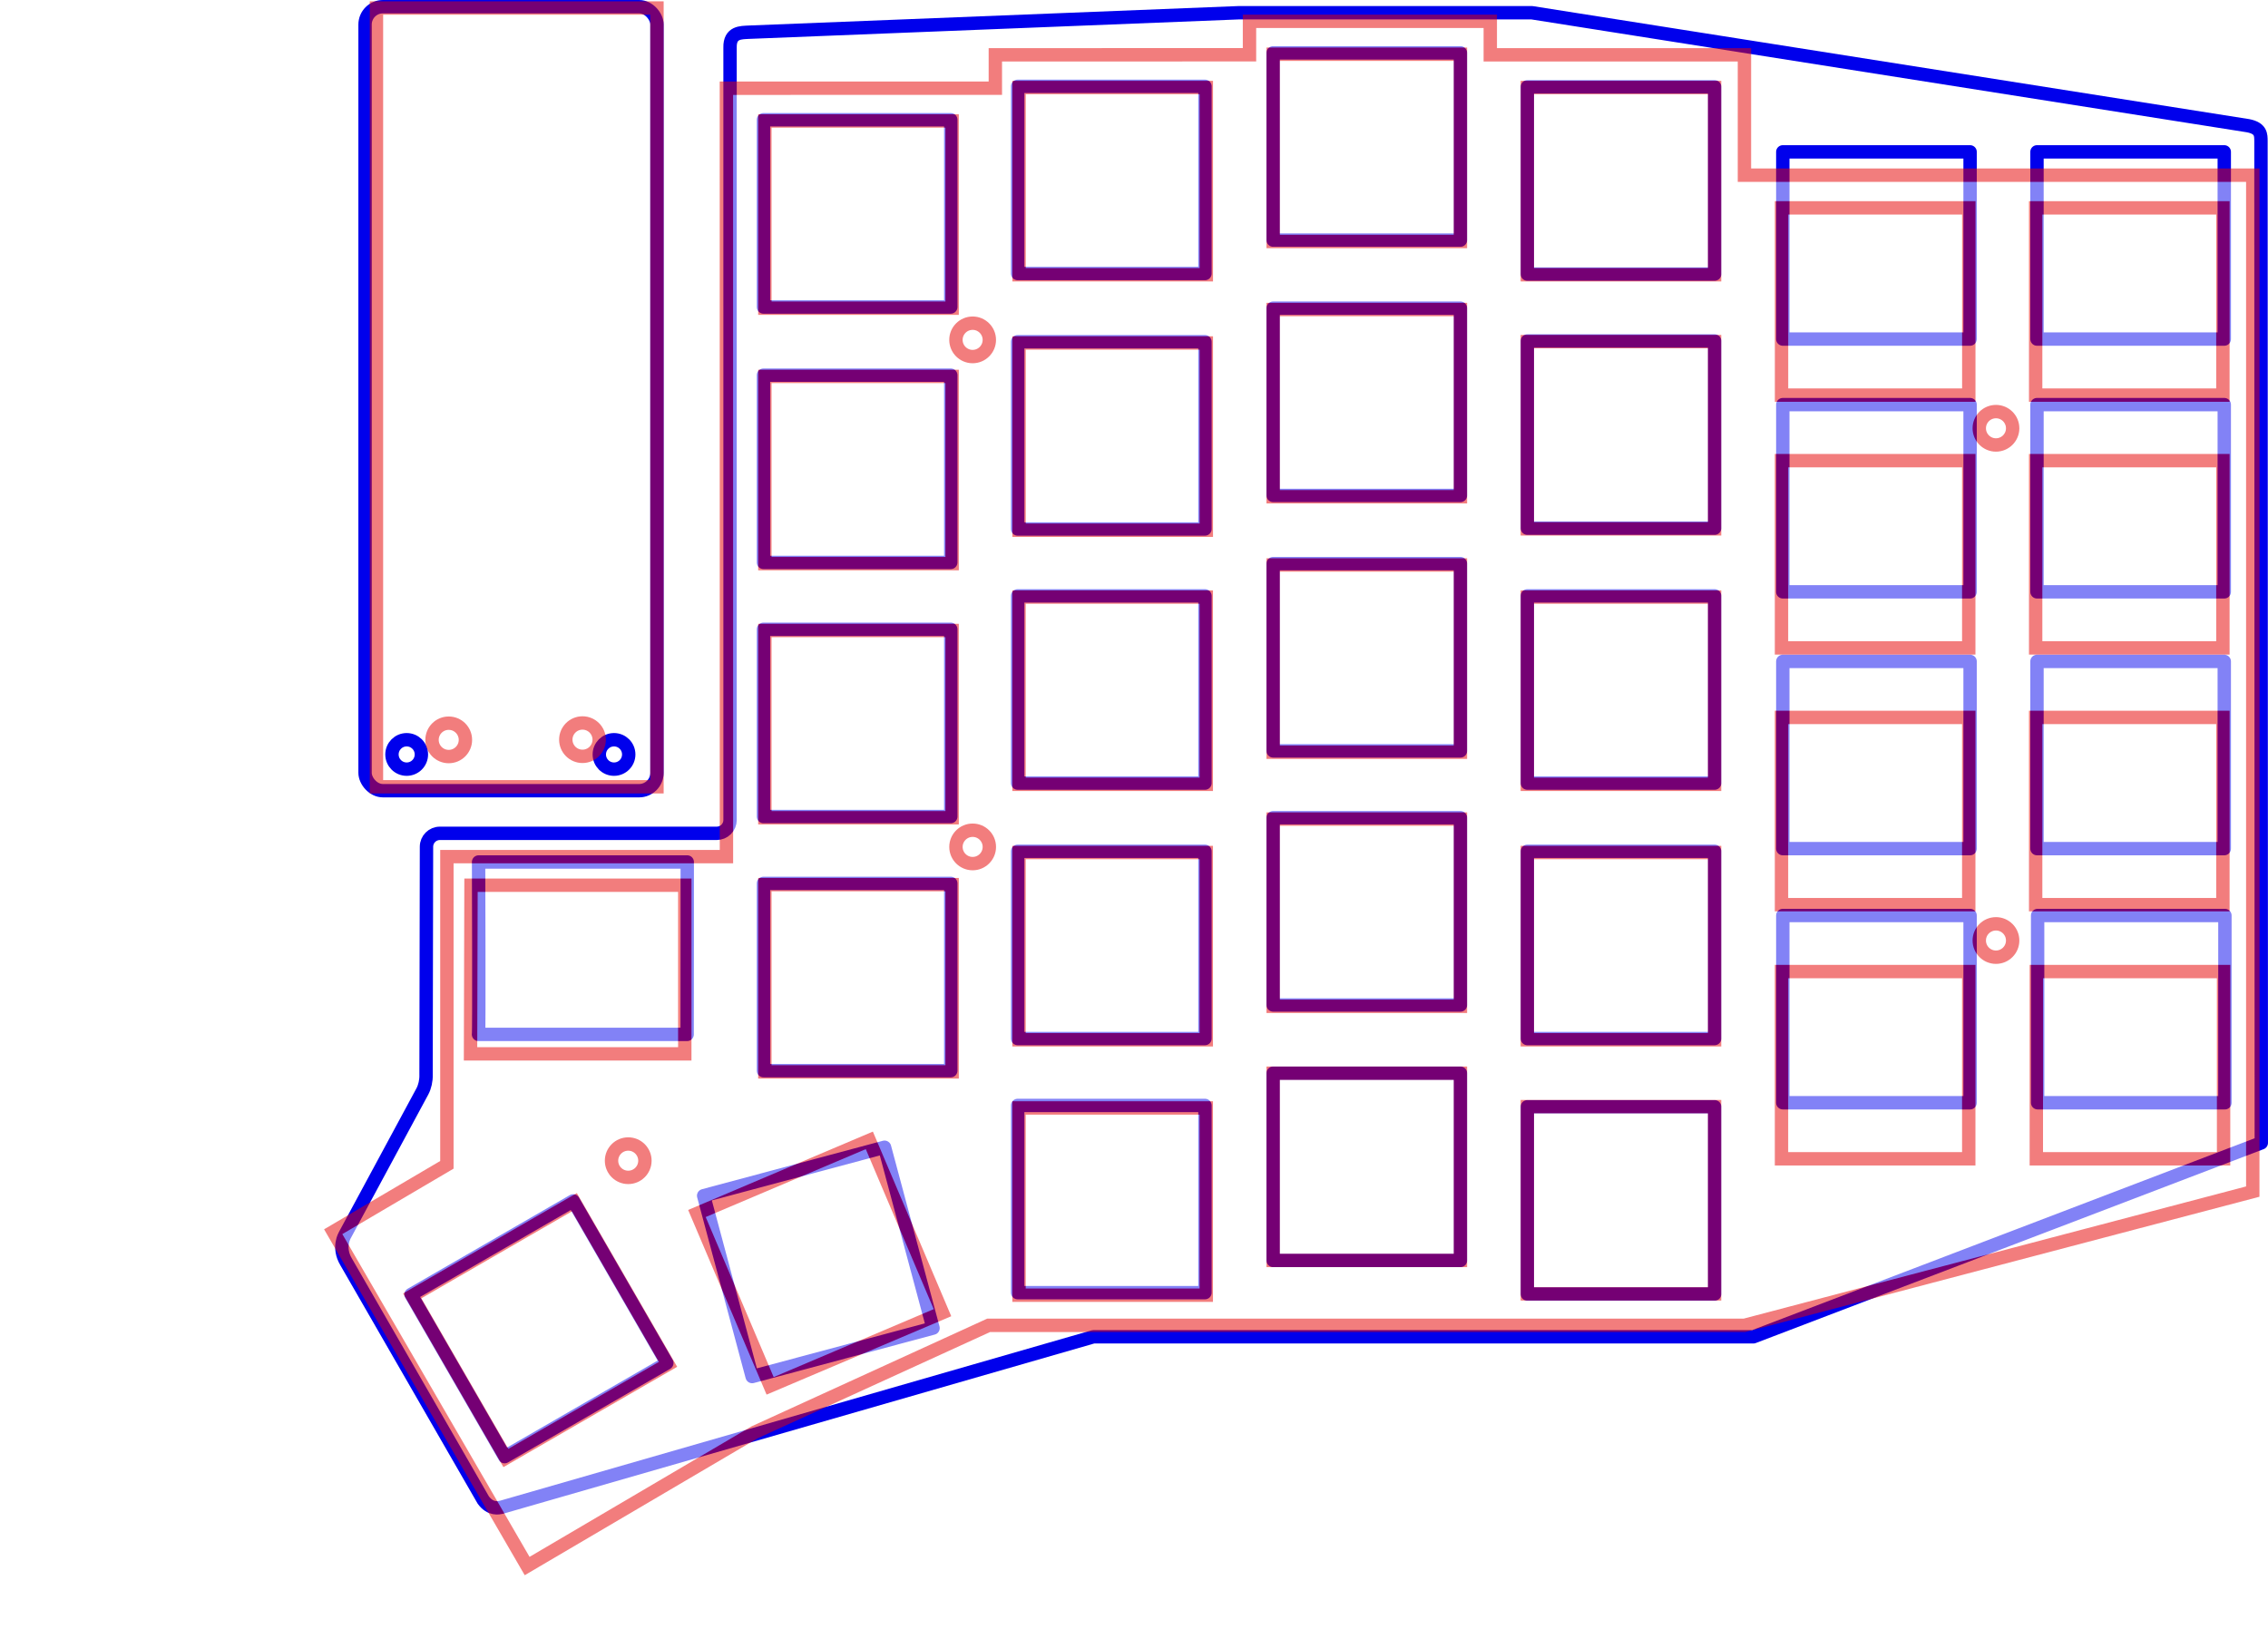<?xml version="1.0" encoding="UTF-8" standalone="no"?>
<svg
   xmlns:dc="http://purl.org/dc/elements/1.1/"
   xmlns:cc="http://creativecommons.org/ns#"
   xmlns:rdf="http://www.w3.org/1999/02/22-rdf-syntax-ns#"
   xmlns:svg="http://www.w3.org/2000/svg"
   xmlns="http://www.w3.org/2000/svg"
   xmlns:sodipodi="http://sodipodi.sourceforge.net/DTD/sodipodi-0.dtd"
   xmlns:inkscape="http://www.inkscape.org/namespaces/inkscape"
   version="1.1"
   width="16.955cm"
   height="12.18cm"
   viewBox="0 0 66750.187 47951.779"
   id="svg414"
   sodipodi:docname="Sofle_RGB_v2_comparison.svg"
   inkscape:version="1.0.2 (e86c870879, 2021-01-15)">
  <sodipodi:namedview
     id="namedview278"
     pagecolor="#ffffff"
     bordercolor="#666666"
     borderopacity="1.0"
     inkscape:pageshadow="2"
     inkscape:pageopacity="0.0"
     inkscape:pagecheckerboard="0"
     inkscape:document-units="cm"
     showgrid="false"
     inkscape:zoom="0.885825"
     inkscape:cx="260.13689"
     inkscape:cy="193.69123"
     inkscape:window-width="1920"
     inkscape:window-height="1019"
     inkscape:window-x="0"
     inkscape:window-y="27"
     inkscape:window-maximized="1"
     inkscape:current-layer="g1949"
     inkscape:document-rotation="0"
     fit-margin-top="0"
     fit-margin-left="0"
     fit-margin-right="0"
     fit-margin-bottom="0" />
  <defs
     id="defs418">
    <filter
       style="color-interpolation-filters:sRGB"
       id="filter19445-3"
       x="-0.001"
       y="-0.001"
       width="1.002"
       height="1.003">
      <feBlend
         mode="darken"
         in2="BackgroundImage"
         id="feBlend19447-5" />
    </filter>
    <filter
       inkscape:collect="always"
       style="color-interpolation-filters:sRGB"
       id="filter1951"
       x="-1.0320319e-06"
       width="1"
       y="-1.4332718e-06"
       height="1">
      <feGaussianBlur
         inkscape:collect="always"
         stdDeviation="0.028"
         id="feGaussianBlur1953" />
    </filter>
  </defs>
  <title
     id="title2">SVG Picture created as SofleKeyboardTopPlate-brd.svg date 2021/06/29 14:41:24 </title>
  <desc
     id="desc4">Picture generated by PCBNEW </desc>
  <g
     style="fill:#000000;fill-opacity:1;stroke:#000000;stroke-linecap:round;stroke-linejoin:round;stroke-opacity:1"
     id="g6"
     transform="translate(9098.419,-51503.36)" />
  <g
     style="fill:#000000;fill-opacity:1;stroke:#000000;stroke-width:39.37;stroke-linecap:round;stroke-linejoin:round;stroke-opacity:1"
     id="g70"
     transform="translate(9098.419,-51503.36)" />
  <g
     style="fill:#000000;fill-opacity:1;stroke:#000000;stroke-width:59.055;stroke-linecap:round;stroke-linejoin:round;stroke-opacity:1"
     id="g72"
     transform="translate(9098.419,-51503.36)" />
  <g
     id="g9819"
     style="stroke:#0000ec;stroke-width:393.701;stroke-miterlimit:4;stroke-dasharray:none;stroke-opacity:0.998"
     transform="translate(9061.339,-48811.472)"
     inkscape:export-xdpi="300"
     inkscape:export-ydpi="300">
    <circle
       style="fill:none;fill-rule:evenodd;stroke:#0000ec;stroke-width:393.701;stroke-miterlimit:4;stroke-dasharray:none;stroke-opacity:0.998"
       id="path10-6"
       cx="2907.563"
       cy="71020.5"
       r="433.071" />
    <circle
       style="fill:none;fill-rule:evenodd;stroke:#0000ec;stroke-width:393.701;stroke-miterlimit:4;stroke-dasharray:none;stroke-opacity:0.998"
       id="path10-7"
       cx="9009.926"
       cy="71020.5"
       r="433.071" />
    <g
       id="g8967"
       style="stroke:#0000ec;stroke-width:393.701;stroke-miterlimit:4;stroke-dasharray:none;stroke-opacity:0.998">
      <rect
         style="fill:none;fill-rule:evenodd;stroke:#0000ec;stroke-width:393.701;stroke-miterlimit:4;stroke-dasharray:none;stroke-opacity:0.998"
         id="rect29"
         width="8591.27"
         height="23079.457"
         x="1682.797"
         y="49008.332"
         ry="526.121" />
    </g>
  </g>
  <g
     id="g23137"
     transform="translate(9098.419,-51503.36)" />
  <g
     id="g21567"
     style="stroke:#0000ec;stroke-width:393.701;stroke-miterlimit:4;stroke-dasharray:none;stroke-opacity:0.998"
     transform="translate(9098.419,-51503.36)"
     inkscape:export-xdpi="300"
     inkscape:export-ydpi="300">
    <g
       id="g5155"
       transform="translate(225.817,1486.346)"
       style="stroke:#0000ec;stroke-width:393.701;stroke-miterlimit:4;stroke-dasharray:none;stroke-opacity:0.998">
      <g
         style="fill:#000000;fill-opacity:0.02;stroke:#0000ec;stroke-width:393.701;stroke-linecap:round;stroke-linejoin:round;stroke-miterlimit:4;stroke-dasharray:none;stroke-opacity:0.998"
         id="g412"
         transform="translate(765.098,50373.244)">
        <g
           id="g396"
           style="fill:#000000;fill-opacity:0.02;stroke:#0000ec;stroke-width:393.701;stroke-miterlimit:4;stroke-dasharray:none;stroke-opacity:0.998" />
        <g
           id="g398"
           style="fill:#000000;fill-opacity:0.02;stroke:#0000ec;stroke-width:393.701;stroke-miterlimit:4;stroke-dasharray:none;stroke-opacity:0.998" />
        <g
           id="g400"
           style="fill:#000000;fill-opacity:0.02;stroke:#0000ec;stroke-width:393.701;stroke-miterlimit:4;stroke-dasharray:none;stroke-opacity:0.998" />
        <g
           id="g402"
           style="fill:#000000;fill-opacity:0.02;stroke:#0000ec;stroke-width:393.701;stroke-miterlimit:4;stroke-dasharray:none;stroke-opacity:0.998" />
        <g
           id="g404"
           style="fill:#000000;fill-opacity:0.02;stroke:#0000ec;stroke-width:393.701;stroke-miterlimit:4;stroke-dasharray:none;stroke-opacity:0.998" />
        <g
           id="g406"
           style="fill:#000000;fill-opacity:0.02;stroke:#0000ec;stroke-width:393.701;stroke-miterlimit:4;stroke-dasharray:none;stroke-opacity:0.998" />
        <g
           id="g408"
           style="fill:#000000;fill-opacity:0.02;stroke:#0000ec;stroke-width:393.701;stroke-miterlimit:4;stroke-dasharray:none;stroke-opacity:0.998" />
        <g
           id="g410"
           style="fill:#000000;fill-opacity:0.02;stroke:#0000ec;stroke-width:393.701;stroke-miterlimit:4;stroke-dasharray:none;stroke-opacity:0.998" />
      </g>
      <g
         id="g4749"
         style="stroke:#0000ec;stroke-width:393.701;stroke-miterlimit:4;stroke-dasharray:none;stroke-opacity:0.998">
        <g
           id="g4606"
           style="stroke:#0000ec;stroke-width:393.701;stroke-miterlimit:4;stroke-dasharray:none;stroke-opacity:0.998">
          <g
             id="g7211"
             style="fill:#ffffff;fill-opacity:0.02;stroke:#0000ec;stroke-width:393.701;stroke-miterlimit:4;stroke-dasharray:none;stroke-opacity:0.998">
            <path
               d="m 28146.098,66609.244 h 5512 v 5512 h -5512 z"
               id="path242"
               style="fill:#ffffff;fill-opacity:0.02;stroke:#0000ec;stroke-width:393.701;stroke-linecap:round;stroke-linejoin:round;stroke-miterlimit:4;stroke-dasharray:none;stroke-opacity:0.998"
               sodipodi:nodetypes="ccccc" />
            <path
               d="m 28146.098,64601.244 v -5512 h 5512 v 5512 z"
               id="path248"
               style="fill:#ffffff;fill-opacity:0.02;stroke:#0000ec;stroke-width:393.701;stroke-linecap:round;stroke-linejoin:round;stroke-miterlimit:4;stroke-dasharray:none;stroke-opacity:0.998"
               sodipodi:nodetypes="ccccc" />
            <path
               d="m 26139.098,73069.244 h -5512 v -5511 h 5512 z"
               id="path276"
               style="fill:#ffffff;fill-opacity:0.02;stroke:#0000ec;stroke-width:393.701;stroke-linecap:round;stroke-linejoin:round;stroke-miterlimit:4;stroke-dasharray:none;stroke-opacity:0.998"
               sodipodi:nodetypes="ccccc" />
            <path
               d="m 26139.098,60077.244 v 5512 h -5512 v -5512 z"
               id="path286"
               style="fill:#ffffff;fill-opacity:0.02;stroke:#0000ec;stroke-width:393.701;stroke-linecap:round;stroke-linejoin:round;stroke-miterlimit:4;stroke-dasharray:none;stroke-opacity:0.998"
               sodipodi:nodetypes="ccccc" />
            <g
               id="g7178"
               style="fill:#ffffff;fill-opacity:0.02;stroke:#0000ec;stroke-width:393.701;stroke-miterlimit:4;stroke-dasharray:none;stroke-opacity:0.998">
              <path
                 d="m 35627.098,80589.244 v -5512 h 5512 v 5512 z"
                 id="path80"
                 style="fill:#ffffff;fill-opacity:0.02;stroke:#0000ec;stroke-width:393.701;stroke-linecap:round;stroke-linejoin:round;stroke-miterlimit:4;stroke-dasharray:none;stroke-opacity:0.998"
                 sodipodi:nodetypes="ccccc" />
              <path
                 d="m 43146.098,76967.244 h 5512 v 5512 h -5512 z"
                 id="path88"
                 style="fill:#ffffff;fill-opacity:0.02;stroke:#0000ec;stroke-width:393.701;stroke-linecap:round;stroke-linejoin:round;stroke-miterlimit:4;stroke-dasharray:none;stroke-opacity:0.998"
                 sodipodi:nodetypes="ccccc" />
              <path
                 d="m 10902.098,77754.244 v -2362 H 4761.099 c 0,0 18.114,5170.996 -2.673,5074.768 h 6141 z"
                 id="path106"
                 style="fill:#ffffff;fill-opacity:0.02;stroke:#0000ec;stroke-width:393.701;stroke-linecap:round;stroke-linejoin:round;stroke-miterlimit:4;stroke-dasharray:none;stroke-opacity:0.998"
                 sodipodi:nodetypes="cccccc" />
              <path
                 d="m 5527.099,92897.244 -2755,-4773 4773,-2756 2755.999,4773 z"
                 id="path122"
                 style="fill:#ffffff;fill-opacity:0.02;stroke:#0000ec;stroke-width:393.701;stroke-linecap:round;stroke-linejoin:round;stroke-miterlimit:4;stroke-dasharray:none;stroke-opacity:0.998"
                 sodipodi:nodetypes="ccccc" />
              <path
                 d="m 18136.098,89113.244 -5324,1426 -1427,-5324 5324,-1426 z"
                 id="path130"
                 style="fill:#ffffff;fill-opacity:0.02;stroke:#0000ec;stroke-width:393.701;stroke-linecap:round;stroke-linejoin:round;stroke-miterlimit:4;stroke-dasharray:none;stroke-opacity:0.998"
                 sodipodi:nodetypes="ccccc" />
              <path
                 d="m 50627.098,54487.244 h 5512 v 5511 h -5512 z"
                 id="path138"
                 style="fill:#ffffff;fill-opacity:0.02;stroke:#0000ec;stroke-width:393.701;stroke-linecap:round;stroke-linejoin:round;stroke-miterlimit:4;stroke-dasharray:none;stroke-opacity:0.998"
                 sodipodi:nodetypes="ccccc" />
              <path
                 d="m 56139.098,61928.244 v 5511 h -5512 v -5511 z"
                 id="path142"
                 style="fill:#ffffff;fill-opacity:0.02;stroke:#0000ec;stroke-width:393.701;stroke-linecap:round;stroke-linejoin:round;stroke-miterlimit:4;stroke-dasharray:none;stroke-opacity:0.998"
                 sodipodi:nodetypes="ccccc" />
              <path
                 d="m 50627.098,74998.244 v -5511 h 5512 v 5511 z"
                 id="path152"
                 style="fill:#ffffff;fill-opacity:0.02;stroke:#0000ec;stroke-width:393.701;stroke-linecap:round;stroke-linejoin:round;stroke-miterlimit:4;stroke-dasharray:none;stroke-opacity:0.998"
                 sodipodi:nodetypes="ccccc" />
              <path
                 d="m 56158.098,82479.244 h -5512 v -5512 h 5512 z"
                 id="path156"
                 style="fill:#ffffff;fill-opacity:0.02;stroke:#0000ec;stroke-width:393.701;stroke-linecap:round;stroke-linejoin:round;stroke-miterlimit:4;stroke-dasharray:none;stroke-opacity:0.998"
                 sodipodi:nodetypes="ccccc" />
              <path
                 d="m 43146.098,74998.244 v -5511 h 5512 v 5511 z"
                 id="path168"
                 style="fill:#ffffff;fill-opacity:0.02;stroke:#0000ec;stroke-width:393.701;stroke-linecap:round;stroke-linejoin:round;stroke-miterlimit:4;stroke-dasharray:none;stroke-opacity:0.998"
                 sodipodi:nodetypes="ccccc" />
              <path
                 d="m 48658.098,61928.244 v 5511 h -5512 v -5511 z"
                 id="path174"
                 style="fill:#ffffff;fill-opacity:0.02;stroke:#0000ec;stroke-width:393.701;stroke-linecap:round;stroke-linejoin:round;stroke-miterlimit:4;stroke-dasharray:none;stroke-opacity:0.998"
                 sodipodi:nodetypes="ccccc" />
              <path
                 d="m 43146.098,59998.244 v -5511 h 5512 v 5511 z"
                 id="path184"
                 style="fill:#ffffff;fill-opacity:0.02;stroke:#0000ec;stroke-width:393.701;stroke-linecap:round;stroke-linejoin:round;stroke-miterlimit:4;stroke-dasharray:none;stroke-opacity:0.998"
                 sodipodi:nodetypes="ccccc" />
              <path
                 d="m 35627.098,88109.244 v -5512 h 5512 v 5512 z"
                 id="path188"
                 style="fill:#ffffff;fill-opacity:0.02;stroke:#0000ec;stroke-width:393.701;stroke-linecap:round;stroke-linejoin:round;stroke-miterlimit:4;stroke-dasharray:none;stroke-opacity:0.998"
                 sodipodi:nodetypes="ccccc" />
              <path
                 d="m 41139.098,73069.244 h -5512 v -5511 h 5512 z"
                 id="path196"
                 style="fill:#ffffff;fill-opacity:0.02;stroke:#0000ec;stroke-width:393.701;stroke-linecap:round;stroke-linejoin:round;stroke-miterlimit:4;stroke-dasharray:none;stroke-opacity:0.998"
                 sodipodi:nodetypes="ccccc" />
              <path
                 d="m 41139.098,60054.244 v 5511 h -5512 v -5511 z"
                 id="path206"
                 style="fill:#ffffff;fill-opacity:0.02;stroke:#0000ec;stroke-width:393.701;stroke-linecap:round;stroke-linejoin:round;stroke-miterlimit:4;stroke-dasharray:none;stroke-opacity:0.998"
                 sodipodi:nodetypes="ccccc" />
              <path
                 d="m 35627.098,58085.244 v -5512 h 5512 v 5512 z"
                 id="path216"
                 style="fill:#ffffff;fill-opacity:0.02;stroke:#0000ec;stroke-width:393.701;stroke-linecap:round;stroke-linejoin:round;stroke-miterlimit:4;stroke-dasharray:none;stroke-opacity:0.998"
                 sodipodi:nodetypes="ccccc" />
              <path
                 d="m 33658.098,87121.244 h -5512 v -5512 h 5512 z"
                 id="path220"
                 style="fill:#ffffff;fill-opacity:0.02;stroke:#0000ec;stroke-width:393.701;stroke-linecap:round;stroke-linejoin:round;stroke-miterlimit:4;stroke-dasharray:none;stroke-opacity:0.998"
                 sodipodi:nodetypes="ccccc" />
              <path
                 d="m 28146.098,79601.244 v -5512 h 5512 v 5512 z"
                 id="path232"
                 style="fill:#ffffff;fill-opacity:0.02;stroke:#0000ec;stroke-width:393.701;stroke-linecap:round;stroke-linejoin:round;stroke-miterlimit:4;stroke-dasharray:none;stroke-opacity:0.998"
                 sodipodi:nodetypes="ccccc" />
              <path
                 d="m 33658.098,57085.244 h -5512 v -5512 h 5512 z"
                 id="path252"
                 style="fill:#ffffff;fill-opacity:0.02;stroke:#0000ec;stroke-width:393.701;stroke-linecap:round;stroke-linejoin:round;stroke-miterlimit:4;stroke-dasharray:none;stroke-opacity:0.998"
                 sodipodi:nodetypes="ccccc" />
              <path
                 d="m 20627.098,82558.244 h 5512 v 5511 h -5512 z"
                 id="path266"
                 style="fill:#ffffff;fill-opacity:0.02;stroke:#0000ec;stroke-width:393.701;stroke-linecap:round;stroke-linejoin:round;stroke-miterlimit:4;stroke-dasharray:none;stroke-opacity:0.998"
                 sodipodi:nodetypes="ccccc" />
              <path
                 d="m 20627.098,80589.244 v -5512 h 5512 v 5512 h -5512"
                 id="path274"
                 style="fill:#ffffff;fill-opacity:0.02;stroke:#0000ec;stroke-width:393.701;stroke-linecap:round;stroke-linejoin:round;stroke-miterlimit:4;stroke-dasharray:none;stroke-opacity:0.998"
                 sodipodi:nodetypes="ccccc" />
              <path
                 d="m 26139.098,58069.244 h -5512 v -5511 h 5512 z"
                 id="path292"
                 style="fill:#ffffff;fill-opacity:0.02;stroke:#0000ec;stroke-width:393.701;stroke-linecap:round;stroke-linejoin:round;stroke-miterlimit:4;stroke-dasharray:none;stroke-opacity:0.998"
                 sodipodi:nodetypes="ccccc" />
              <path
                 d="m 18658.098,81534.244 h -5512 v -5512 h 5512 z"
                 id="path300"
                 style="fill:#ffffff;fill-opacity:0.02;stroke:#0000ec;stroke-width:393.701;stroke-linecap:round;stroke-linejoin:round;stroke-miterlimit:4;stroke-dasharray:none;stroke-opacity:0.998"
                 sodipodi:nodetypes="ccccc" />
              <path
                 d="m 18658.098,74054.244 h -5512 v -5512 h 5512 z"
                 id="path308"
                 style="fill:#ffffff;fill-opacity:0.02;stroke:#0000ec;stroke-width:393.701;stroke-linecap:round;stroke-linejoin:round;stroke-miterlimit:4;stroke-dasharray:none;stroke-opacity:0.998"
                 sodipodi:nodetypes="ccccc" />
              <path
                 d="m 18658.098,66573.244 h -5512 v -5512 h 5512 v 5512"
                 id="path320"
                 style="fill:#ffffff;fill-opacity:0.02;stroke:#0000ec;stroke-width:393.701;stroke-linecap:round;stroke-linejoin:round;stroke-miterlimit:4;stroke-dasharray:none;stroke-opacity:0.998"
                 sodipodi:nodetypes="ccccc" />
              <path
                 d="m 18658.098,59054.244 h -5512 v -5512 h 5512 z"
                 id="path324"
                 style="fill:#ffffff;fill-opacity:0.02;stroke:#0000ec;stroke-width:393.701;stroke-linecap:round;stroke-linejoin:round;stroke-miterlimit:4;stroke-dasharray:none;stroke-opacity:0.998"
                 sodipodi:nodetypes="ccccc" />
            </g>
          </g>
          <g
             id="g10769"
             style="fill:#000000;fill-opacity:0;stroke:#0000ec;stroke-width:393.701;stroke-miterlimit:4;stroke-dasharray:none;stroke-opacity:0.998">
            <g
               style="fill:#000000;fill-opacity:0;stroke:#0000ec;stroke-width:393.701;stroke-linecap:round;stroke-linejoin:round;stroke-miterlimit:4;stroke-dasharray:none;stroke-opacity:0.998"
               id="g374"
               transform="translate(765.098,50373.244)">
              <g
                 id="g10772"
                 style="fill:#000000;fill-opacity:0;stroke:#0000ec;stroke-width:393.701;stroke-miterlimit:4;stroke-dasharray:none;stroke-opacity:0.998">
                <g
                   id="g10784"
                   style="fill:#000000;fill-opacity:0;stroke:#0000ec;stroke-width:393.701;stroke-miterlimit:4;stroke-dasharray:none;stroke-opacity:0.998">
                  <g
                     id="g10779"
                     style="fill:#000000;fill-opacity:0;stroke:#0000ec;stroke-width:393.701;stroke-miterlimit:4;stroke-dasharray:none;stroke-opacity:0.998">
                    <g
                       id="g10775"
                       style="fill:#000000;fill-opacity:0;stroke:#0000ec;stroke-width:393.701;stroke-miterlimit:4;stroke-dasharray:none;stroke-opacity:0.998">
                      <g
                         id="g10787"
                         style="fill:#000000;fill-opacity:0;stroke:#0000ec;stroke-width:393.701;stroke-miterlimit:4;stroke-dasharray:none;stroke-opacity:0.998">
                        <g
                           id="g10938"
                           style="display:inline;fill:#000000;fill-opacity:0;stroke:#0000ec;stroke-width:393.701;stroke-miterlimit:4;stroke-dasharray:none;stroke-opacity:0.998">
                          <path
                             d="m 59,36003 2283,-4232 c 71.731,-135.78 113.861,-316.79 108,-492 l 12.6,-6710.1 c 6e-4,-217.434 176.266,-393.699 393.55,-393.8 h 8147.3 c 104.865,0.1 205.004,-41.379 278.837,-115.212 73.833,-73.833 115.312,-173.972 115.013,-278.638 L 11397,1043 c -9.784,-458.085 324.547,-437.39 551,-451 L 26358,19 h 8642 l 21073,3325 c 391.688,74.799 378.292,277.837 381,448 l 10,29495 -14949,5709 H 22088 L 4665,44015 c -71.942,13.664 -316.786,79.931 -532,-216 L 98,36791 c -257.565,-427.53 -39,-788 -39,-788"
                             id="path360"
                             style="fill:#000000;fill-opacity:0;stroke:#0000ec;stroke-width:393.701;stroke-miterlimit:4;stroke-dasharray:none;stroke-opacity:0.998" />
                        </g>
                      </g>
                    </g>
                  </g>
                </g>
              </g>
            </g>
          </g>
          <g
             style="fill:#000000;fill-opacity:0.02;stroke:#0000ec;stroke-width:393.701;stroke-linecap:round;stroke-linejoin:round;stroke-miterlimit:4;stroke-dasharray:none;stroke-opacity:0.998"
             id="g378"
             transform="translate(765.098,50373.244)" />
        </g>
      </g>
    </g>
  </g>
  <g
     inkscape:groupmode="layer"
     id="layer1"
     inkscape:label="Sofle_RGB"
     style="opacity:0.508"
     transform="translate(9098.419,-51503.36)" />
  <g
     inkscape:groupmode="layer"
     id="layer2"
     inkscape:label="Sofle_V2"
     style="opacity:0.509;filter:url(#filter1951)"
     transform="translate(9098.419,-51503.36)">
    <g
       id="g1949"
       transform="translate(-17796.694,14003.258)"
       inkscape:export-xdpi="300"
       inkscape:export-ydpi="300">
      <g
         style="display:inline;stroke:#e50000;stroke-width:1;stroke-miterlimit:4;stroke-dasharray:none;stroke-opacity:1;enable-background:new"
         id="g6650"
         transform="matrix(393.701,0,0,393.701,6094.531,34792.068)">
        <g
           id="layer1-5"
           inkscape:label="Edge.Cuts 1"
           style="display:inline;stroke:#e50000;stroke-width:1;stroke-miterlimit:4;stroke-dasharray:none;stroke-opacity:1">
          <path
             style="fill:none;stroke:#e50000;stroke-width:1;stroke-linecap:butt;stroke-linejoin:miter;stroke-miterlimit:4;stroke-dasharray:none;stroke-opacity:1"
             d="M 34.755,7.479 V 65.705 H 55.725 V 7.478 Z"
             id="path19626"
             sodipodi:nodetypes="ccccc" />
        </g>
        <path
           style="fill:none;stroke:#e50000;stroke-width:1;stroke-linecap:round;stroke-linejoin:round;stroke-miterlimit:4;stroke-dasharray:none;stroke-opacity:1"
           d="m 41.406,62.199 c 0,-0.689 -0.56,-1.248 -1.248,-1.248 -0.689,0 -1.248,0.56 -1.248,1.248 0,0.689 0.559,1.248 1.248,1.248 0.689,0 1.248,-0.56 1.248,-1.248 z"
           id="path4096-3-3" />
        <path
           style="fill:none;stroke:#e50000;stroke-width:1;stroke-linecap:round;stroke-linejoin:round;stroke-miterlimit:4;stroke-dasharray:none;stroke-opacity:1"
           d="m 51.406,62.183 c 0,-0.689 -0.56,-1.248 -1.248,-1.248 -0.689,0 -1.248,0.56 -1.248,1.248 0,0.689 0.559,1.248 1.248,1.248 0.689,0 1.248,-0.56 1.248,-1.248 z"
           id="path4096-3-6" />
      </g>
      <g
         id="g144"
         transform="matrix(393.701,0,0,393.701,18044.634,32846.473)"
         style="display:inline;stroke:#e50000;stroke-width:1;stroke-miterlimit:4;stroke-dasharray:none;stroke-opacity:1">
        <g
           id="g1281"
           transform="translate(-1.877,-149.665)"
           style="stroke:#e50000;stroke-width:1;stroke-miterlimit:4;stroke-dasharray:none;stroke-opacity:1">
          <g
             id="g13972-0"
             style="display:inline;fill:#ffffff;fill-opacity:1;stroke:#e50000;stroke-width:1;stroke-miterlimit:4;stroke-dasharray:none;stroke-opacity:1"
             transform="translate(4.714,157.249)">
            <path
               style="fill:#ffffff;fill-opacity:1;stroke:#e50000;stroke-width:1;stroke-linecap:butt;stroke-linejoin:miter;stroke-miterlimit:4;stroke-dasharray:none;stroke-opacity:1;filter:url(#filter19445-3)"
               d="m 27.725,10.833 20.106,-0.002 -2.65e-4,-2.497 18.999,-0.002 -2.65e-4,-2.5 h 18.001 V 8.334 H 103.83 l 1.5e-4,9 h 38.001 v 75.999 l -38.001,10 H 47.33 l -17.501,8.001 -17,9.997 L -1.668,96.332 6.83,91.331 6.83,68.286 H 27.729 Z"
               id="path8013-3" />
            <path
               style="fill:#ffffff;fill-opacity:1;stroke:#e50000;stroke-width:1;stroke-linecap:butt;stroke-linejoin:miter;stroke-miterlimit:4;stroke-dasharray:none;stroke-opacity:1"
               d="M 30.602,13.28 H 44.6 V 27.28 H 30.602 Z"
               id="path2266" />
            <path
               style="display:inline;fill:#ffffff;fill-opacity:1;stroke:#e50000;stroke-width:1;stroke-linecap:butt;stroke-linejoin:miter;stroke-miterlimit:4;stroke-dasharray:none;stroke-opacity:1"
               d="M 49.604,10.78 H 63.602 V 24.781 H 49.604 Z"
               id="path2266-3" />
            <path
               style="display:inline;fill:#ffffff;fill-opacity:1;stroke:#e50000;stroke-width:1;stroke-linecap:butt;stroke-linejoin:miter;stroke-miterlimit:4;stroke-dasharray:none;stroke-opacity:1"
               d="M 68.6,8.291 H 82.598 V 22.292 H 68.6 Z"
               id="path2266-3-6" />
            <path
               style="display:inline;fill:#ffffff;fill-opacity:1;stroke:#e50000;stroke-width:1;stroke-linecap:butt;stroke-linejoin:miter;stroke-miterlimit:4;stroke-dasharray:none;stroke-opacity:1"
               d="M 87.6,10.78 H 101.597 V 24.781 H 87.6 Z"
               id="path2266-3-7" />
            <path
               style="display:inline;fill:#ffffff;fill-opacity:1;stroke:#e50000;stroke-width:1;stroke-linecap:butt;stroke-linejoin:miter;stroke-miterlimit:4;stroke-dasharray:none;stroke-opacity:1"
               d="m 106.604,19.779 h 13.998 v 14 h -13.998 z"
               id="path2266-3-5" />
            <path
               style="display:inline;fill:#ffffff;fill-opacity:1;stroke:#e50000;stroke-width:1;stroke-linecap:butt;stroke-linejoin:miter;stroke-miterlimit:4;stroke-dasharray:none;stroke-opacity:1"
               d="m 125.6,19.779 h 13.998 v 14 h -13.998 z"
               id="path2266-3-5-3" />
            <path
               style="display:inline;fill:#ffffff;fill-opacity:1;stroke:#e50000;stroke-width:1;stroke-linecap:butt;stroke-linejoin:miter;stroke-miterlimit:4;stroke-dasharray:none;stroke-opacity:1"
               d="m 125.6,38.68 h 13.998 v 14 h -13.998 z"
               id="path2266-3-5-5" />
            <path
               style="display:inline;fill:#ffffff;fill-opacity:1;stroke:#e50000;stroke-width:1;stroke-linecap:butt;stroke-linejoin:miter;stroke-miterlimit:4;stroke-dasharray:none;stroke-opacity:1"
               d="m 106.601,38.68 h 13.998 v 14 h -13.998 z"
               id="path2266-3-5-6" />
            <path
               style="display:inline;fill:#ffffff;fill-opacity:1;stroke:#e50000;stroke-width:1;stroke-linecap:butt;stroke-linejoin:miter;stroke-miterlimit:4;stroke-dasharray:none;stroke-opacity:1"
               d="m 125.6,57.879 h 13.998 v 14 h -13.998 z"
               id="path2266-3-5-2" />
            <path
               style="display:inline;fill:#ffffff;fill-opacity:1;stroke:#e50000;stroke-width:1;stroke-linecap:butt;stroke-linejoin:miter;stroke-miterlimit:4;stroke-dasharray:none;stroke-opacity:1"
               d="m 106.601,57.879 h 13.998 v 14 h -13.998 z"
               id="path2266-3-5-9" />
            <path
               style="display:inline;fill:#ffffff;fill-opacity:1;stroke:#e50000;stroke-width:1;stroke-linecap:butt;stroke-linejoin:miter;stroke-miterlimit:4;stroke-dasharray:none;stroke-opacity:1"
               d="m 125.651,76.881 h 13.998 v 14 h -13.998 z"
               id="path2266-3-5-1" />
            <path
               style="display:inline;fill:#ffffff;fill-opacity:1;stroke:#e50000;stroke-width:1;stroke-linecap:butt;stroke-linejoin:miter;stroke-miterlimit:4;stroke-dasharray:none;stroke-opacity:1"
               d="m 106.601,76.881 h 13.998 v 14 h -13.998 z"
               id="path2266-3-5-27" />
            <path
               style="display:inline;fill:#ffffff;fill-opacity:1;stroke:#e50000;stroke-width:1;stroke-linecap:butt;stroke-linejoin:miter;stroke-miterlimit:4;stroke-dasharray:none;stroke-opacity:1"
               d="M 87.6,86.98 H 101.597 V 100.98 H 87.6 Z"
               id="path2266-3-5-0" />
            <path
               style="display:inline;fill:#ffffff;fill-opacity:1;stroke:#e50000;stroke-width:1;stroke-linecap:butt;stroke-linejoin:miter;stroke-miterlimit:4;stroke-dasharray:none;stroke-opacity:1"
               d="M 87.6,67.981 H 101.597 V 81.981 H 87.6 Z"
               id="path2266-3-5-93" />
            <path
               style="display:inline;fill:#ffffff;fill-opacity:1;stroke:#e50000;stroke-width:1;stroke-linecap:butt;stroke-linejoin:miter;stroke-miterlimit:4;stroke-dasharray:none;stroke-opacity:1"
               d="m 68.6,65.479 h 13.998 v 14 h -13.998 z"
               id="path2266-3-5-60" />
            <path
               style="display:inline;fill:#ffffff;fill-opacity:1;stroke:#e50000;stroke-width:1;stroke-linecap:butt;stroke-linejoin:miter;stroke-miterlimit:4;stroke-dasharray:none;stroke-opacity:1"
               d="m 68.6,84.481 h 13.998 v 14 h -13.998 z"
               id="path2266-3-5-60-6" />
            <path
               style="display:inline;fill:#ffffff;fill-opacity:1;stroke:#e50000;stroke-width:1;stroke-linecap:butt;stroke-linejoin:miter;stroke-miterlimit:4;stroke-dasharray:none;stroke-opacity:1"
               d="m 49.601,67.981 h 13.998 v 14 h -13.998 z"
               id="path2266-3-5-60-2" />
            <path
               style="display:inline;fill:#ffffff;fill-opacity:1;stroke:#e50000;stroke-width:1;stroke-linecap:butt;stroke-linejoin:miter;stroke-miterlimit:4;stroke-dasharray:none;stroke-opacity:1"
               d="m 49.601,87.079 h 13.998 v 14 h -13.998 z"
               id="path2266-3-5-60-61" />
            <path
               style="display:inline;fill:#ffffff;fill-opacity:1;stroke:#e50000;stroke-width:1;stroke-linecap:butt;stroke-linejoin:miter;stroke-miterlimit:4;stroke-dasharray:none;stroke-opacity:1"
               d="m 30.602,70.381 h 13.998 V 84.382 h -13.998 z"
               id="path2266-3-5-60-8" />
            <path
               style="display:inline;fill:#ffffff;fill-opacity:1;stroke:#e50000;stroke-width:1;stroke-linecap:butt;stroke-linejoin:miter;stroke-miterlimit:4;stroke-dasharray:none;stroke-opacity:1"
               d="M 30.602,51.379 H 44.6 V 65.38 H 30.602 Z"
               id="path2266-3-5-60-7" />
            <path
               style="display:inline;fill:#ffffff;fill-opacity:1;stroke:#e50000;stroke-width:1;stroke-linecap:butt;stroke-linejoin:miter;stroke-miterlimit:4;stroke-dasharray:none;stroke-opacity:1"
               d="M 49.601,48.88 H 63.599 V 62.881 H 49.601 Z"
               id="path2266-3-5-60-9" />
            <path
               style="display:inline;fill:#ffffff;fill-opacity:1;stroke:#e50000;stroke-width:1;stroke-linecap:butt;stroke-linejoin:miter;stroke-miterlimit:4;stroke-dasharray:none;stroke-opacity:1"
               d="m 49.604,29.881 h 13.998 v 14 h -13.998 z"
               id="path2266-3-5-60-20" />
            <path
               style="display:inline;fill:#ffffff;fill-opacity:1;stroke:#e50000;stroke-width:1;stroke-linecap:butt;stroke-linejoin:miter;stroke-miterlimit:4;stroke-dasharray:none;stroke-opacity:1"
               d="m 30.602,32.38 h 13.998 v 14 h -13.998 z"
               id="path2266-3-5-60-23" />
            <path
               style="display:inline;fill:#ffffff;fill-opacity:1;stroke:#e50000;stroke-width:1;stroke-linecap:butt;stroke-linejoin:miter;stroke-miterlimit:4;stroke-dasharray:none;stroke-opacity:1"
               d="m 68.6,27.379 h 13.998 v 14 h -13.998 z"
               id="path2266-3-5-60-75" />
            <path
               style="display:inline;fill:#ffffff;fill-opacity:1;stroke:#e50000;stroke-width:1;stroke-linecap:butt;stroke-linejoin:miter;stroke-miterlimit:4;stroke-dasharray:none;stroke-opacity:1"
               d="M 87.6,29.779 H 101.597 V 43.78 H 87.6 Z"
               id="path2266-3-5-60-92" />
            <path
               style="display:inline;fill:#ffffff;fill-opacity:1;stroke:#e50000;stroke-width:1;stroke-linecap:butt;stroke-linejoin:miter;stroke-miterlimit:4;stroke-dasharray:none;stroke-opacity:1"
               d="M 87.6,48.88 H 101.597 V 62.881 H 87.6 Z"
               id="path2266-3-5-60-28" />
            <path
               style="display:inline;fill:#ffffff;fill-opacity:1;stroke:#e50000;stroke-width:1;stroke-linecap:butt;stroke-linejoin:miter;stroke-miterlimit:4;stroke-dasharray:none;stroke-opacity:1"
               d="m 68.6,46.48 h 13.998 v 14 h -13.998 z"
               id="path2266-3-5-60-97" />
            <path
               style="fill:#ffffff;fill-opacity:1;stroke:#e50000;stroke-width:1;stroke-linecap:butt;stroke-linejoin:miter;stroke-miterlimit:4;stroke-dasharray:none;stroke-opacity:1"
               d="M 4.24,101.128 11.24,113.251 23.363,106.251 16.363,94.128 Z"
               id="path2581" />
            <path
               style="fill:#ffffff;fill-opacity:1;stroke:#e50000;stroke-width:1;stroke-linecap:butt;stroke-linejoin:miter;stroke-miterlimit:4;stroke-dasharray:none;stroke-opacity:1"
               d="m 25.522,94.971 12.888,-5.469 5.469,12.885 -12.885,5.471 z"
               id="path2583" />
            <path
               style="display:inline;fill:#ffffff;fill-opacity:1;stroke:#e50000;stroke-width:1;stroke-linecap:butt;stroke-linejoin:miter;stroke-miterlimit:4;stroke-dasharray:none;stroke-opacity:1"
               d="M 8.633,70.425 H 24.614 V 83.033 H 8.598 Z"
               id="path2266-3-5-60-8-7"
               sodipodi:nodetypes="ccccc" />
          </g>
        </g>
        <g
           id="g13984-6"
           style="display:inline;fill:#ffffff;fill-opacity:1;stroke:#e50000;stroke-width:1;stroke-miterlimit:4;stroke-dasharray:none;stroke-opacity:1"
           transform="translate(2.569,7.352)">
          <path
             style="fill:#ffffff;fill-opacity:1;stroke:#e50000;stroke-width:1;stroke-linecap:round;stroke-linejoin:round;stroke-miterlimit:4;stroke-dasharray:none;stroke-opacity:1"
             d="m 124.149,74.791 c 0,-0.689 -0.56,-1.248 -1.248,-1.248 -0.689,0 -1.248,0.56 -1.248,1.248 0,0.689 0.559,1.248 1.248,1.248 0.689,0 1.248,-0.56 1.248,-1.248 z"
             id="path4096-3-9" />
          <path
             style="fill:#ffffff;fill-opacity:1;stroke:#e50000;stroke-width:1;stroke-linecap:round;stroke-linejoin:round;stroke-miterlimit:4;stroke-dasharray:none;stroke-opacity:1"
             d="m 124.149,36.491 c 0,-0.689 -0.56,-1.248 -1.248,-1.248 -0.689,0 -1.248,0.56 -1.248,1.248 0,0.689 0.559,1.248 1.248,1.248 0.689,0 1.248,-0.56 1.248,-1.248 z"
             id="path4096-56" />
        </g>
        <path
           style="fill:#ffffff;fill-opacity:1;stroke:#e50000;stroke-width:1;stroke-linecap:round;stroke-linejoin:round;stroke-miterlimit:4;stroke-dasharray:none;stroke-opacity:1"
           d="m 50.219,75.145 c 0,-0.689 -0.56,-1.248 -1.248,-1.248 -0.689,0 -1.248,0.559 -1.248,1.248 0,0.689 0.559,1.248 1.248,1.248 0.689,0 1.248,-0.56 1.248,-1.248 z"
           id="path4096-6-9" />
        <path
           style="fill:#ffffff;fill-opacity:1;stroke:#e50000;stroke-width:1;stroke-linecap:round;stroke-linejoin:round;stroke-miterlimit:4;stroke-dasharray:none;stroke-opacity:1"
           d="m 24.471,98.607 c 0,-0.689 -0.56,-1.248 -1.248,-1.248 -0.689,0 -1.248,0.56 -1.248,1.248 0,0.689 0.559,1.248 1.248,1.248 0.689,0 1.248,-0.56 1.248,-1.248 z"
           id="path4096-5-0" />
        <path
           style="display:inline;fill:#ffffff;fill-opacity:1;stroke:#e50000;stroke-width:1;stroke-linecap:round;stroke-linejoin:round;stroke-miterlimit:4;stroke-dasharray:none;stroke-opacity:1"
           d="m 50.218,37.233 c 0,-0.689 -0.56,-1.248 -1.248,-1.248 -0.689,0 -1.248,0.559 -1.248,1.248 0,0.689 0.559,1.248 1.248,1.248 0.689,0 1.248,-0.56 1.248,-1.248 z"
           id="path4096-6-9-6" />
      </g>
    </g>
  </g>
</svg>
